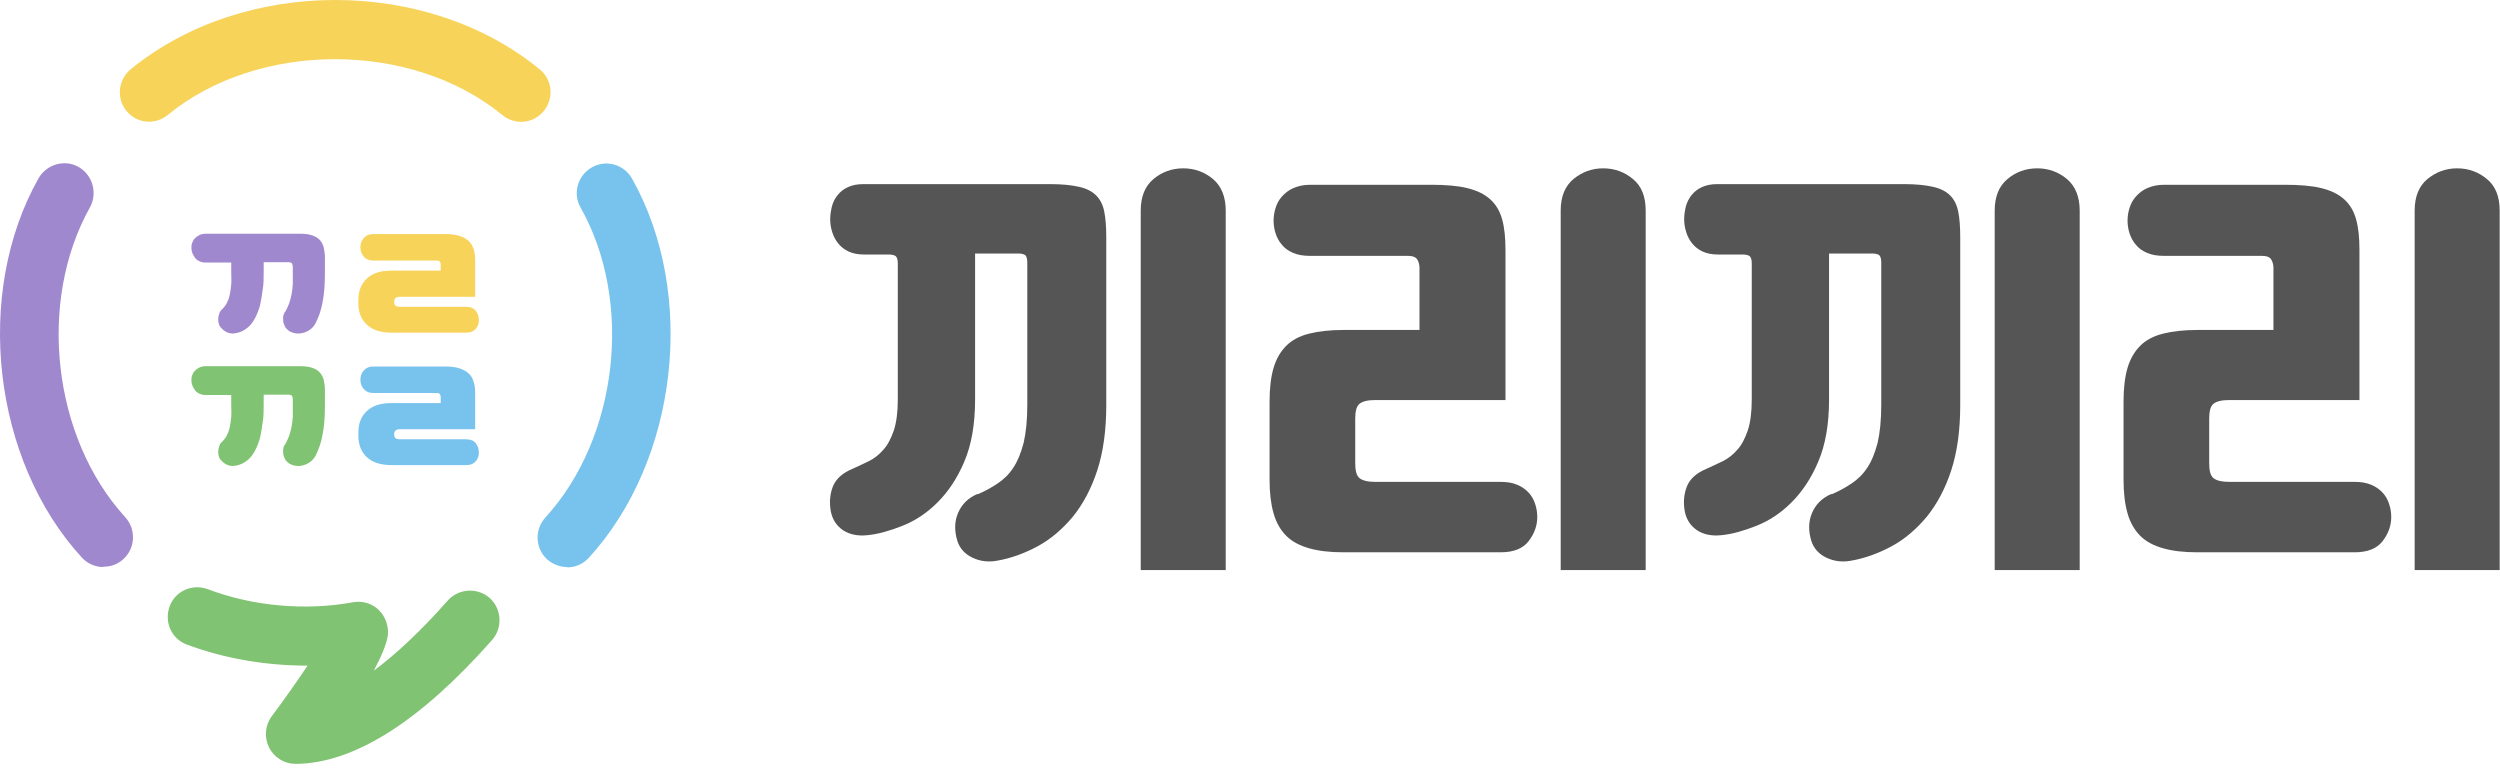 <svg width="270" height="83" viewBox="0 0 270 83" fill="none" xmlns="http://www.w3.org/2000/svg">
<g clip-path="url(#clip0_329_1660)">
<path d="M105.599 53.382C106.358 53.056 107.081 52.658 107.731 52.223C108.382 51.789 108.96 51.246 109.43 50.521C109.899 49.833 110.261 48.928 110.55 47.841C110.803 46.755 110.948 45.379 110.948 43.713V28.357C110.948 27.959 110.875 27.705 110.731 27.56C110.586 27.452 110.333 27.379 109.972 27.379H105.31V43.169C105.31 45.813 104.912 48.059 104.153 49.833C103.394 51.644 102.419 53.093 101.262 54.252C100.106 55.41 98.841 56.243 97.467 56.787C96.094 57.33 94.829 57.692 93.673 57.801C92.625 57.909 91.757 57.728 91.035 57.258C90.312 56.75 89.914 56.099 89.734 55.266C89.553 54.288 89.625 53.382 89.95 52.549C90.276 51.716 90.998 51.065 92.155 50.594C92.697 50.34 93.275 50.087 93.853 49.797C94.432 49.507 94.938 49.109 95.407 48.566C95.877 48.059 96.239 47.334 96.528 46.501C96.817 45.632 96.962 44.509 96.962 43.133V28.466C96.962 28.067 96.889 27.814 96.745 27.669C96.6 27.56 96.347 27.488 95.986 27.488H93.311C92.661 27.488 92.119 27.379 91.649 27.162C91.179 26.945 90.818 26.655 90.529 26.293C90.24 25.931 90.023 25.532 89.878 25.061C89.734 24.591 89.661 24.156 89.661 23.685C89.661 23.214 89.734 22.78 89.842 22.309C89.95 21.874 90.167 21.44 90.456 21.078C90.745 20.715 91.107 20.426 91.577 20.209C92.046 19.991 92.589 19.883 93.275 19.883H113.369C114.67 19.883 115.718 19.991 116.513 20.172C117.344 20.353 117.959 20.679 118.392 21.114C118.826 21.549 119.115 22.128 119.26 22.852C119.404 23.577 119.477 24.482 119.477 25.605V43.749C119.477 46.465 119.151 48.819 118.501 50.811C117.85 52.803 116.947 54.469 115.863 55.809C114.742 57.149 113.477 58.235 112.068 58.996C110.658 59.756 109.177 60.3 107.695 60.553C106.755 60.734 105.852 60.626 105.021 60.227C104.189 59.829 103.647 59.213 103.394 58.416C103.069 57.33 103.069 56.352 103.467 55.41C103.864 54.469 104.551 53.781 105.563 53.346L105.599 53.382ZM123.199 61.567V22.744C123.199 21.223 123.669 20.1 124.572 19.339C125.476 18.579 126.56 18.18 127.789 18.18C129.017 18.18 130.102 18.579 131.005 19.339C131.909 20.1 132.378 21.259 132.378 22.744V61.567H123.235H123.199Z" fill="#555555"/>
<path d="M146.365 50.05C146.365 50.847 146.51 51.391 146.835 51.644C147.16 51.898 147.702 52.042 148.497 52.042H162.086C162.809 52.042 163.387 52.151 163.893 52.368C164.399 52.586 164.796 52.875 165.122 53.237C165.447 53.6 165.664 53.998 165.808 54.469C165.953 54.903 166.025 55.374 166.025 55.845C166.025 56.787 165.7 57.656 165.085 58.453C164.471 59.249 163.459 59.648 162.086 59.648H145.064C143.618 59.648 142.39 59.503 141.378 59.213C140.366 58.923 139.535 58.489 138.92 57.873C138.306 57.258 137.836 56.461 137.547 55.447C137.258 54.433 137.113 53.237 137.113 51.789V43.387C137.113 41.938 137.258 40.707 137.547 39.729C137.836 38.751 138.306 37.954 138.92 37.339C139.535 36.723 140.366 36.288 141.378 36.035C142.39 35.781 143.618 35.636 145.064 35.636H153.304V28.937C153.304 28.611 153.232 28.321 153.087 28.067C152.942 27.778 152.581 27.633 152.075 27.633H141.45C140.727 27.633 140.149 27.524 139.643 27.307C139.137 27.09 138.74 26.8 138.45 26.438C138.125 26.076 137.908 25.641 137.764 25.206C137.619 24.772 137.547 24.265 137.547 23.83C137.547 23.395 137.619 22.889 137.764 22.454C137.908 21.983 138.125 21.585 138.45 21.223C138.776 20.86 139.173 20.535 139.679 20.317C140.185 20.1 140.763 19.955 141.486 19.955H154.533C156.123 19.955 157.46 20.064 158.472 20.317C159.52 20.571 160.315 20.969 160.929 21.512C161.544 22.055 161.977 22.78 162.23 23.685C162.483 24.591 162.592 25.677 162.592 27.017V43.206H148.497C147.702 43.206 147.16 43.35 146.835 43.604C146.51 43.858 146.365 44.401 146.365 45.197V50.159V50.05ZM168.555 61.567V22.744C168.555 21.223 169.025 20.1 169.928 19.339C170.868 18.579 171.916 18.18 173.145 18.18C174.373 18.18 175.458 18.579 176.361 19.339C177.301 20.1 177.734 21.259 177.734 22.744V61.567H168.519H168.555Z" fill="#555555"/>
<path d="M197.827 53.382C198.586 53.056 199.309 52.658 199.96 52.223C200.61 51.789 201.188 51.246 201.658 50.521C202.128 49.833 202.489 48.928 202.779 47.841C203.032 46.755 203.176 45.379 203.176 43.713V28.357C203.176 27.959 203.104 27.705 202.959 27.56C202.815 27.452 202.562 27.379 202.2 27.379H197.538V43.169C197.538 45.813 197.141 48.059 196.382 49.833C195.623 51.644 194.647 53.093 193.491 54.252C192.334 55.41 191.069 56.243 189.696 56.787C188.323 57.33 187.058 57.692 185.901 57.801C184.853 57.909 183.986 57.728 183.263 57.258C182.54 56.75 182.143 56.099 181.962 55.266C181.781 54.288 181.854 53.382 182.179 52.549C182.504 51.716 183.227 51.065 184.383 50.594C184.926 50.34 185.504 50.087 186.082 49.797C186.66 49.507 187.166 49.109 187.636 48.566C188.106 48.059 188.467 47.334 188.756 46.501C189.045 45.632 189.19 44.509 189.19 43.133V28.466C189.19 28.067 189.118 27.814 188.973 27.669C188.829 27.56 188.576 27.488 188.214 27.488H185.54C184.889 27.488 184.347 27.379 183.877 27.162C183.408 26.945 183.046 26.655 182.757 26.293C182.468 25.931 182.251 25.532 182.107 25.061C181.962 24.591 181.89 24.156 181.89 23.685C181.89 23.214 181.962 22.78 182.07 22.309C182.179 21.874 182.396 21.44 182.685 21.078C182.974 20.715 183.335 20.426 183.805 20.209C184.275 19.991 184.817 19.883 185.504 19.883H205.597C206.898 19.883 207.947 19.991 208.742 20.172C209.573 20.353 210.187 20.679 210.621 21.114C211.055 21.549 211.344 22.128 211.488 22.852C211.633 23.577 211.705 24.482 211.705 25.605V43.749C211.705 46.465 211.38 48.819 210.729 50.811C210.079 52.803 209.175 54.469 208.091 55.809C206.971 57.149 205.706 58.235 204.296 58.996C202.887 59.756 201.405 60.3 199.923 60.553C198.984 60.734 198.08 60.626 197.249 60.227C196.418 59.829 195.876 59.213 195.623 58.416C195.298 57.33 195.298 56.352 195.695 55.41C196.093 54.469 196.779 53.781 197.791 53.346L197.827 53.382ZM215.427 61.567V22.744C215.427 21.223 215.897 20.1 216.801 19.339C217.704 18.579 218.788 18.18 220.017 18.18C221.246 18.18 222.33 18.579 223.234 19.339C224.137 20.1 224.607 21.259 224.607 22.744V61.567H215.464H215.427Z" fill="#555555"/>
<path d="M238.594 50.05C238.594 50.847 238.738 51.391 239.063 51.644C239.389 51.898 239.931 52.042 240.726 52.042H254.314C255.037 52.042 255.615 52.151 256.121 52.368C256.627 52.586 257.025 52.875 257.35 53.237C257.675 53.6 257.892 53.998 258.037 54.469C258.181 54.903 258.254 55.374 258.254 55.845C258.254 56.787 257.928 57.656 257.314 58.453C256.7 59.249 255.688 59.648 254.314 59.648H237.293C235.847 59.648 234.618 59.503 233.606 59.213C232.594 58.923 231.763 58.489 231.149 57.873C230.534 57.258 230.065 56.461 229.775 55.447C229.486 54.433 229.342 53.237 229.342 51.789V43.387C229.342 41.938 229.486 40.707 229.775 39.729C230.065 38.751 230.534 37.954 231.149 37.339C231.763 36.723 232.594 36.288 233.606 36.035C234.618 35.781 235.847 35.636 237.293 35.636H245.532V28.937C245.532 28.611 245.46 28.321 245.316 28.067C245.171 27.778 244.81 27.633 244.304 27.633H233.679C232.956 27.633 232.378 27.524 231.872 27.307C231.366 27.09 230.968 26.8 230.679 26.438C230.354 26.076 230.137 25.641 229.992 25.206C229.848 24.772 229.775 24.265 229.775 23.83C229.775 23.395 229.848 22.889 229.992 22.454C230.137 21.983 230.354 21.585 230.679 21.223C231.004 20.86 231.402 20.535 231.908 20.317C232.414 20.1 232.992 19.955 233.715 19.955H246.761C248.351 19.955 249.688 20.064 250.7 20.317C251.748 20.571 252.544 20.969 253.158 21.512C253.772 22.055 254.206 22.78 254.459 23.685C254.712 24.591 254.82 25.677 254.82 27.017V43.206H240.726C239.931 43.206 239.389 43.35 239.063 43.604C238.738 43.858 238.594 44.401 238.594 45.197V50.159V50.05ZM260.783 61.567V22.744C260.783 21.223 261.253 20.1 262.157 19.339C263.096 18.579 264.144 18.18 265.373 18.18C266.602 18.18 267.686 18.579 268.59 19.339C269.529 20.1 269.963 21.259 269.963 22.744V61.567H260.747H260.783Z" fill="#555555"/>
<path d="M61.257 61.241C60.498 61.241 59.703 60.952 59.088 60.408C57.787 59.213 57.715 57.185 58.908 55.881C66.75 47.298 68.449 32.594 62.702 22.418C61.835 20.897 62.377 18.941 63.931 18.072C65.449 17.203 67.401 17.746 68.268 19.303C75.279 31.761 73.219 49.724 63.606 60.227C62.992 60.915 62.124 61.277 61.257 61.277V61.241Z" fill="#78C3ED"/>
<path d="M31.913 82.5C30.72 82.5 29.6 81.812 29.058 80.725C28.515 79.639 28.624 78.335 29.347 77.357C30.648 75.619 32.057 73.627 33.214 71.889C28.732 71.889 24.215 71.128 20.167 69.607C18.505 68.991 17.71 67.144 18.324 65.478C18.938 63.813 20.782 63.016 22.444 63.632C27.287 65.478 32.997 65.986 38.129 65.044C39.141 64.863 40.152 65.153 40.911 65.877C41.634 66.601 41.996 67.615 41.887 68.629C41.743 69.607 41.164 70.947 40.369 72.432C42.863 70.585 45.573 68.014 48.356 64.863C49.513 63.559 51.536 63.414 52.874 64.573C54.175 65.732 54.319 67.76 53.163 69.1C45.357 77.937 38.237 82.428 31.985 82.5H31.913Z" fill="#80C372"/>
<path d="M11.168 61.241C10.3 61.241 9.433 60.879 8.818 60.191C-0.795 49.688 -2.855 31.725 4.156 19.267C5.024 17.746 6.975 17.166 8.493 18.035C10.011 18.905 10.553 20.86 9.722 22.381C4.012 32.558 5.674 47.262 13.517 55.845C14.709 57.149 14.637 59.177 13.336 60.372C12.722 60.952 11.963 61.205 11.168 61.205V61.241Z" fill="#A088CE"/>
<path d="M16.12 13.146C15.18 13.146 14.277 12.748 13.662 11.988C12.542 10.611 12.759 8.619 14.096 7.497C26.311 -2.499 46.116 -2.499 58.295 7.497C59.668 8.619 59.849 10.611 58.728 11.988C57.608 13.364 55.62 13.545 54.247 12.422C44.453 4.382 27.901 4.382 18.107 12.422C17.529 12.893 16.806 13.146 16.084 13.146H16.12Z" fill="#F7D359"/>
<path d="M30.827 33.645C30.972 33.355 31.116 33.065 31.225 32.775C31.333 32.486 31.405 32.16 31.478 31.834C31.55 31.508 31.586 31.11 31.622 30.711C31.622 30.313 31.622 29.842 31.622 29.335V28.756C31.622 28.756 31.586 28.502 31.514 28.43C31.442 28.357 31.333 28.321 31.189 28.321H28.478V29.371C28.478 30.059 28.478 30.675 28.37 31.291C28.297 31.906 28.189 32.486 28.081 32.993C27.936 33.5 27.755 33.971 27.538 34.369C27.322 34.767 27.069 35.13 26.743 35.383C26.31 35.745 25.876 35.926 25.37 35.999C24.864 36.071 24.43 35.926 24.033 35.564C23.888 35.419 23.744 35.274 23.672 35.093C23.599 34.912 23.563 34.695 23.563 34.514C23.563 34.333 23.599 34.115 23.672 33.898C23.744 33.681 23.852 33.5 24.033 33.355C24.25 33.138 24.43 32.884 24.539 32.631C24.683 32.377 24.756 32.087 24.828 31.761C24.9 31.436 24.936 31.073 24.973 30.711C25.009 30.349 24.973 29.878 24.973 29.407V28.357H22.262C21.973 28.357 21.756 28.321 21.539 28.212C21.358 28.14 21.178 27.995 21.069 27.85C20.961 27.705 20.853 27.524 20.78 27.343C20.708 27.162 20.672 26.981 20.672 26.8C20.672 26.619 20.672 26.438 20.744 26.257C20.816 26.076 20.889 25.894 21.033 25.75C21.178 25.605 21.322 25.496 21.539 25.387C21.756 25.279 21.973 25.242 22.262 25.242H32.309C32.851 25.242 33.285 25.279 33.61 25.387C33.971 25.496 34.26 25.641 34.477 25.858C34.694 26.076 34.839 26.329 34.947 26.655C35.019 26.981 35.092 27.379 35.092 27.814V29.407C35.092 30.675 35.019 31.761 34.839 32.631C34.694 33.5 34.405 34.26 34.08 34.912C33.827 35.383 33.429 35.709 32.923 35.89C32.417 36.071 31.911 36.071 31.442 35.854C31.225 35.781 31.08 35.636 30.936 35.492C30.791 35.347 30.719 35.166 30.646 34.948C30.574 34.767 30.574 34.55 30.574 34.333C30.574 34.115 30.646 33.898 30.755 33.717L30.827 33.645Z" fill="#A088CE"/>
<path d="M47.596 28.611C47.596 28.611 47.596 28.393 47.523 28.285C47.451 28.176 47.343 28.14 47.126 28.14H40.295C39.861 28.14 39.536 27.995 39.283 27.705C39.03 27.416 38.922 27.09 38.922 26.691C38.922 26.293 39.03 26.003 39.283 25.713C39.536 25.424 39.861 25.279 40.295 25.279H48.138C48.752 25.279 49.258 25.351 49.692 25.496C50.089 25.641 50.414 25.822 50.667 26.076C50.92 26.329 51.065 26.619 51.173 26.981C51.282 27.343 51.318 27.705 51.318 28.14V32.051H43.186C42.97 32.051 42.825 32.087 42.717 32.196C42.608 32.305 42.572 32.413 42.572 32.594V32.667C42.572 32.993 42.789 33.138 43.186 33.138H50.306C50.559 33.138 50.776 33.174 50.956 33.246C51.137 33.319 51.282 33.427 51.39 33.572C51.498 33.717 51.571 33.862 51.643 34.043C51.679 34.224 51.715 34.369 51.715 34.55C51.715 34.731 51.715 34.876 51.643 35.057C51.571 35.238 51.498 35.383 51.39 35.492C51.282 35.636 51.137 35.745 50.956 35.818C50.776 35.89 50.559 35.926 50.306 35.926H42.283C41.126 35.926 40.223 35.636 39.609 35.057C38.994 34.478 38.705 33.717 38.705 32.739V32.413C38.705 31.436 38.994 30.675 39.609 30.096C40.223 29.516 41.09 29.226 42.283 29.226H47.596V28.611Z" fill="#F7D359"/>
<path d="M30.827 47.95C30.972 47.66 31.116 47.37 31.225 47.081C31.333 46.791 31.405 46.465 31.478 46.139C31.55 45.813 31.586 45.415 31.622 45.016C31.622 44.618 31.622 44.147 31.622 43.64V43.061C31.622 43.061 31.586 42.807 31.514 42.735C31.442 42.662 31.333 42.626 31.189 42.626H28.478V43.676C28.478 44.364 28.478 44.98 28.37 45.596C28.297 46.212 28.189 46.791 28.081 47.298C27.936 47.805 27.755 48.276 27.538 48.674C27.322 49.073 27.069 49.435 26.743 49.688C26.31 50.05 25.876 50.231 25.37 50.304C24.864 50.376 24.43 50.231 24.033 49.869C23.888 49.724 23.744 49.58 23.672 49.399C23.599 49.218 23.563 49 23.563 48.819C23.563 48.638 23.599 48.421 23.672 48.203C23.744 47.986 23.852 47.805 24.033 47.66C24.25 47.443 24.43 47.189 24.539 46.936C24.683 46.682 24.756 46.393 24.828 46.067C24.9 45.741 24.936 45.379 24.973 45.016C25.009 44.654 24.973 44.184 24.973 43.713V42.662H22.262C21.973 42.662 21.756 42.626 21.539 42.517C21.358 42.445 21.178 42.3 21.069 42.155C20.961 42.011 20.853 41.829 20.78 41.648C20.708 41.467 20.672 41.286 20.672 41.105C20.672 40.924 20.672 40.743 20.744 40.562C20.816 40.381 20.889 40.2 21.033 40.055C21.178 39.91 21.322 39.801 21.539 39.693C21.756 39.584 21.973 39.548 22.262 39.548H32.309C32.851 39.548 33.285 39.584 33.61 39.693C33.971 39.801 34.26 39.946 34.477 40.163C34.694 40.381 34.839 40.634 34.947 40.96C35.019 41.286 35.092 41.685 35.092 42.119V43.713C35.092 44.98 35.019 46.067 34.839 46.936C34.694 47.805 34.405 48.566 34.08 49.218C33.827 49.688 33.429 50.014 32.923 50.195C32.417 50.376 31.911 50.376 31.442 50.159C31.225 50.087 31.08 49.942 30.936 49.797C30.791 49.652 30.719 49.471 30.646 49.254C30.574 49.073 30.574 48.855 30.574 48.638C30.574 48.421 30.646 48.203 30.755 48.022L30.827 47.95Z" fill="#80C372"/>
<path d="M47.596 42.916C47.596 42.916 47.596 42.699 47.523 42.59C47.451 42.481 47.343 42.445 47.126 42.445H40.295C39.861 42.445 39.536 42.3 39.283 42.011C39.03 41.721 38.922 41.395 38.922 40.996C38.922 40.598 39.03 40.308 39.283 40.019C39.536 39.729 39.861 39.584 40.295 39.584H48.138C48.752 39.584 49.258 39.657 49.692 39.801C50.089 39.946 50.414 40.127 50.667 40.381C50.92 40.634 51.065 40.924 51.173 41.286C51.282 41.648 51.318 42.011 51.318 42.445V46.356H43.186C42.97 46.356 42.825 46.393 42.717 46.501C42.608 46.61 42.572 46.719 42.572 46.9V46.972C42.572 47.298 42.789 47.443 43.186 47.443H50.306C50.559 47.443 50.776 47.479 50.956 47.552C51.137 47.624 51.282 47.733 51.39 47.877C51.498 48.022 51.571 48.167 51.643 48.348C51.679 48.529 51.715 48.674 51.715 48.855C51.715 49.036 51.715 49.181 51.643 49.362C51.571 49.543 51.498 49.688 51.39 49.797C51.282 49.942 51.137 50.05 50.956 50.123C50.776 50.195 50.559 50.231 50.306 50.231H42.283C41.126 50.231 40.223 49.942 39.609 49.362C38.994 48.783 38.705 48.022 38.705 47.044V46.719C38.705 45.741 38.994 44.98 39.609 44.401C40.223 43.821 41.09 43.532 42.283 43.532H47.596V42.916Z" fill="#78C3ED"/>
</g>
<defs>
<clipPath id="clip0_329_1660">
<rect width="270" height="83" fill="white"/>
</clipPath>
</defs>
</svg>
